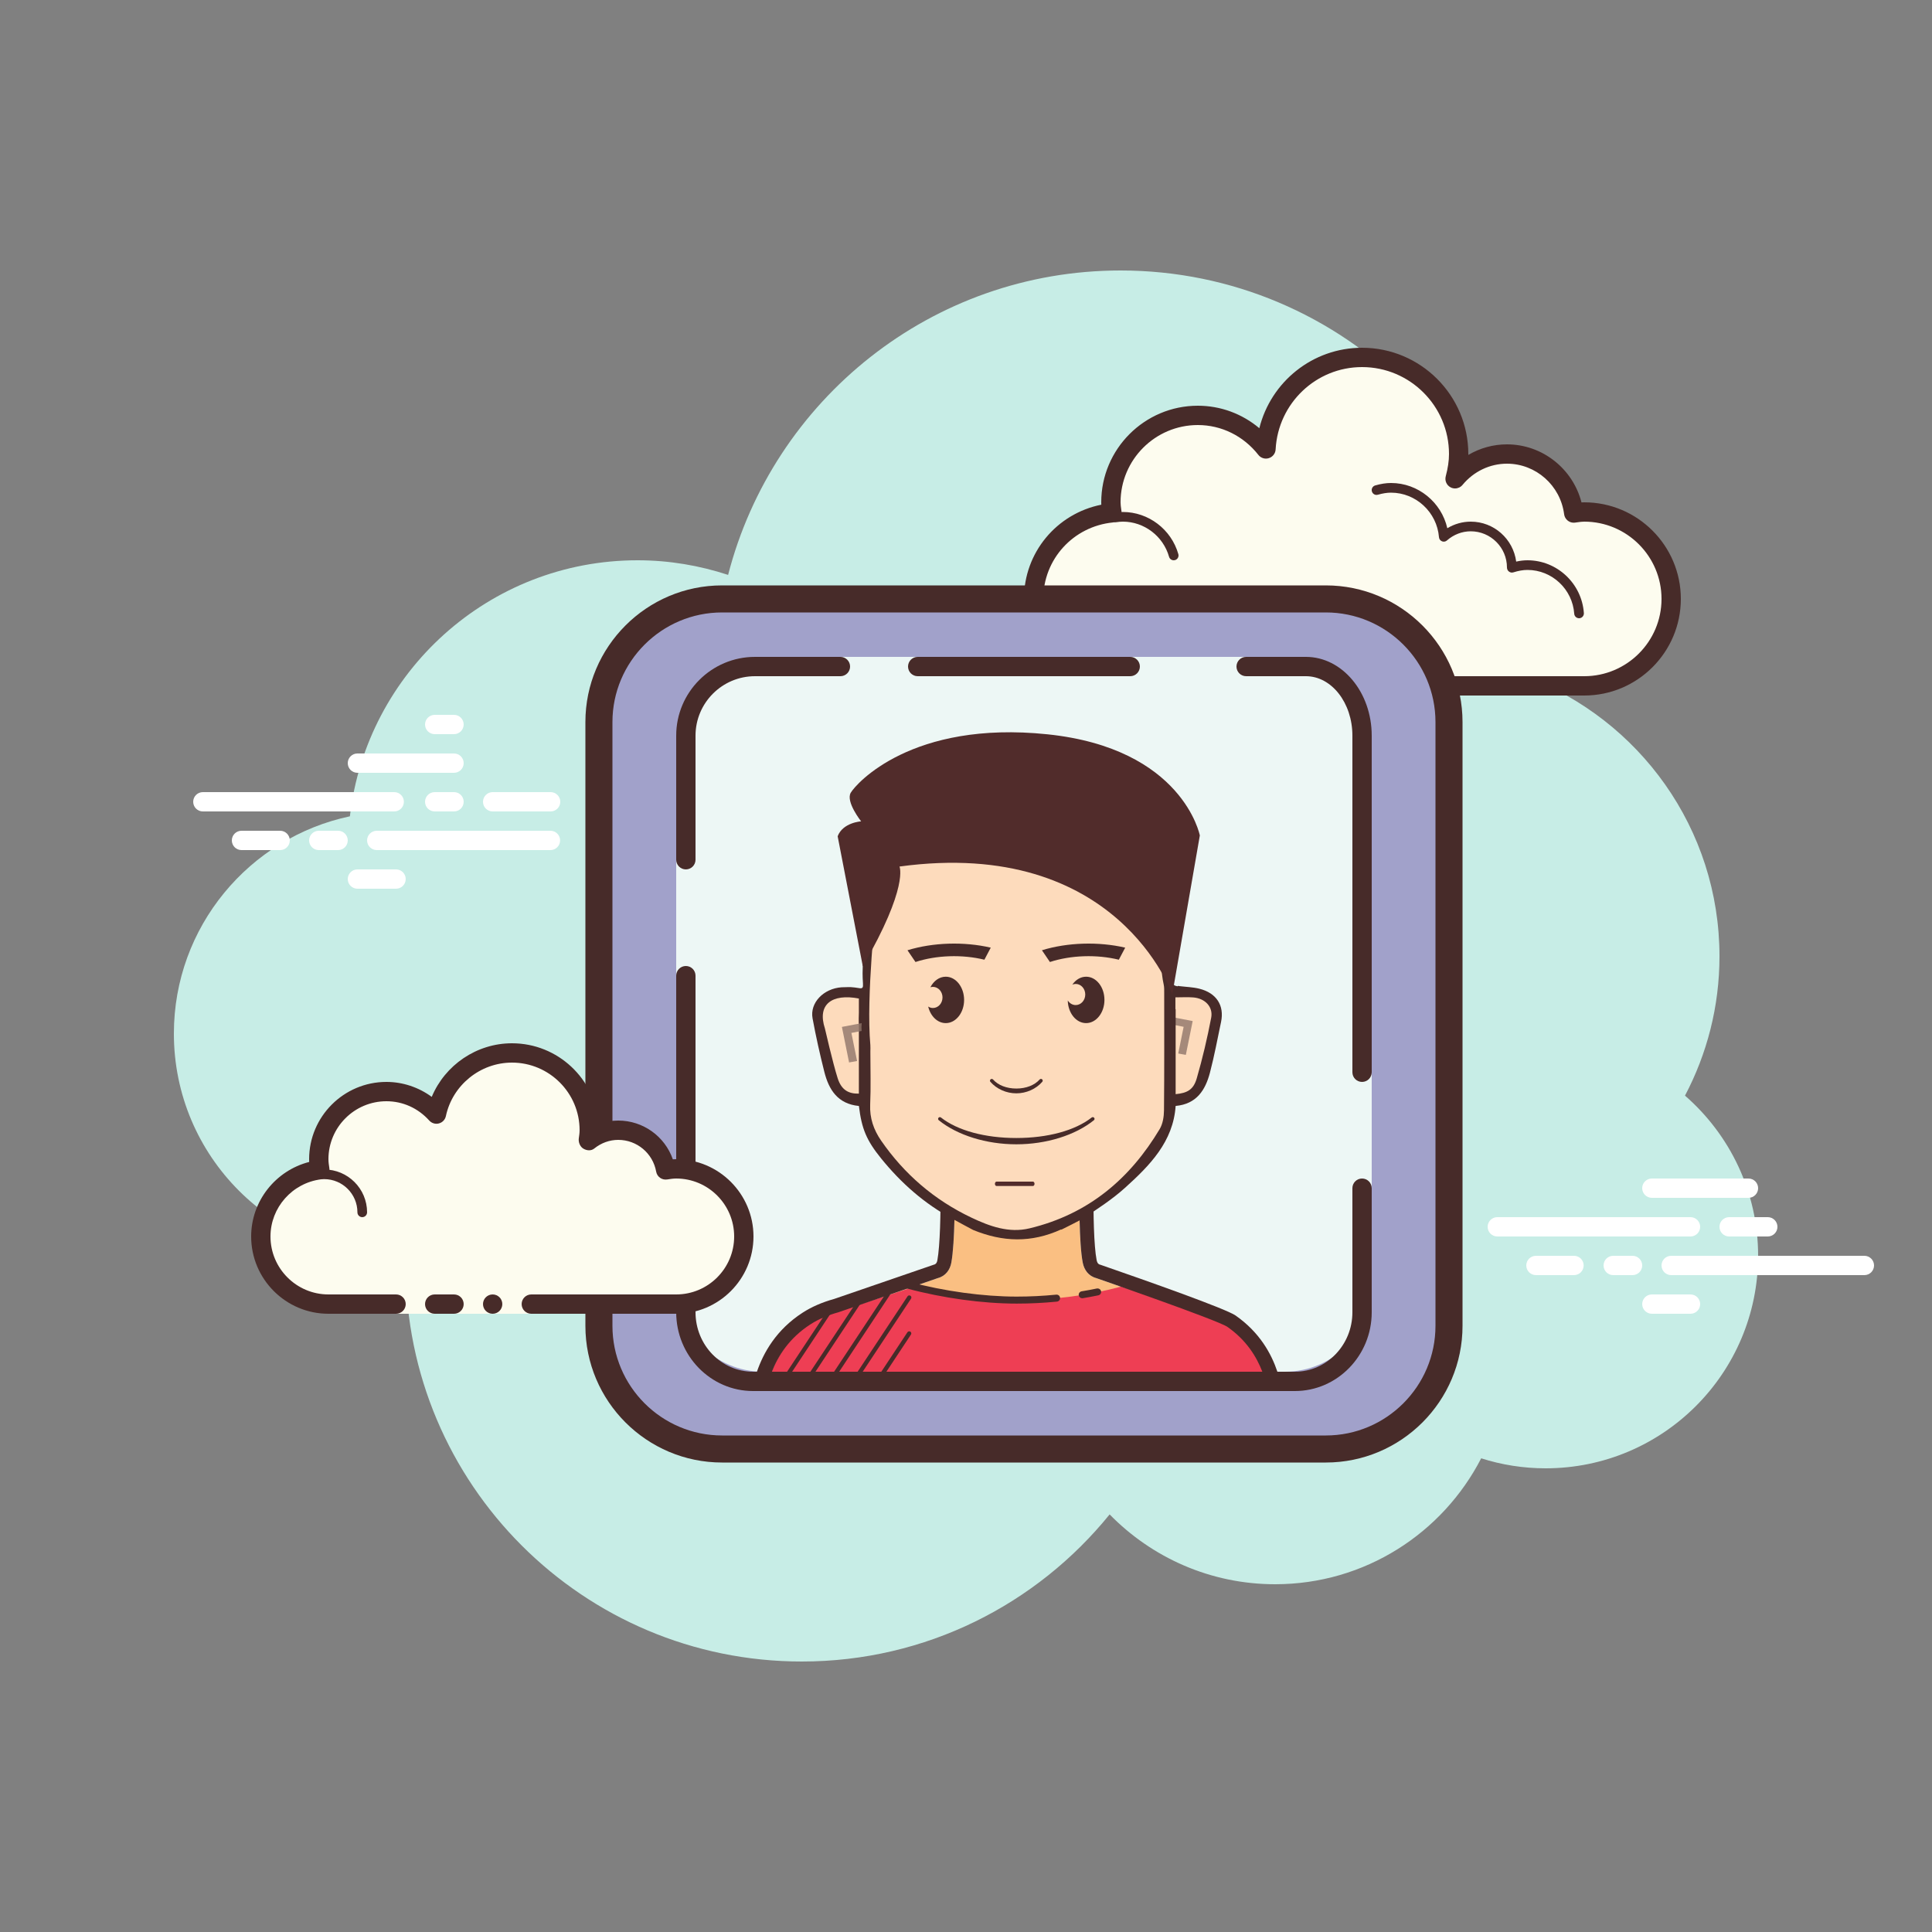 <svg xmlns="http://www.w3.org/2000/svg" viewBox="0 0 100 100" width="100px" height="100px"><rect x="0" y="0" width="100" height="100" fill="#808080" stroke="none"/><path fill="#c7ede6" d="M87.215,56.71C88.35,54.555,89,52.105,89,49.5c0-6.621-4.159-12.257-10.001-14.478 C78.999,35.015,79,35.008,79,35c0-11.598-9.402-21-21-21c-9.784,0-17.981,6.701-20.313,15.757C36.211,29.272,34.638,29,33,29 c-7.692,0-14.023,5.793-14.89,13.252C12.906,43.353,9,47.969,9,53.5C9,59.851,14.149,65,20.5,65c0.177,0,0.352-0.012,0.526-0.022 C21.022,65.153,21,65.324,21,65.5C21,76.822,30.178,86,41.5,86c6.437,0,12.175-2.972,15.934-7.614C59.612,80.611,62.64,82,66,82 c4.65,0,8.674-2.65,10.666-6.518C77.718,75.817,78.837,76,80,76c6.075,0,11-4.925,11-11C91,61.689,89.53,58.727,87.215,56.71z"/><path fill="#fdfcef" d="M64.125,35.5c0,0-3.64,0-6.125,0s-4.5-2.015-4.5-4.5c0-2.333,1.782-4.229,4.055-4.455 C57.533,26.364,57.5,26.187,57.5,26c0-2.485,2.015-4.5,4.5-4.5c1.438,0,2.703,0.686,3.527,1.736 C65.667,20.6,67.829,18.5,70.5,18.5c2.761,0,5,2.239,5,5c0,0.446-0.077,0.87-0.187,1.282c0.642-0.777,1.6-1.282,2.687-1.282 c1.781,0,3.234,1.335,3.455,3.055C81.636,26.533,81.813,26.5,82,26.5c2.485,0,4.5,2.015,4.5,4.5s-2.015,4.5-4.5,4.5s-9.5,0-9.5,0 h-5.375V36h-3V35.5z"/><path fill="#472b29" d="M70.5,18c3.033,0,5.5,2.467,5.5,5.5c0,0.016,0,0.031,0,0.047C76.602,23.192,77.29,23,78,23 c1.831,0,3.411,1.261,3.858,3.005C81.905,26.002,81.952,26,82,26c2.757,0,5,2.243,5,5s-2.243,5-5,5H67.125 c-0.276,0-0.5-0.224-0.5-0.5s0.224-0.5,0.5-0.5H82c2.206,0,4-1.794,4-4s-1.794-4-4-4c-0.117,0-0.23,0.017-0.343,0.032 l-0.141,0.019c-0.021,0.003-0.041,0.004-0.062,0.004c-0.246,0-0.462-0.185-0.495-0.437C80.768,25.125,79.496,24,78,24 c-0.885,0-1.723,0.401-2.301,1.1c-0.098,0.118-0.241,0.182-0.386,0.182c-0.078,0-0.156-0.018-0.228-0.056 c-0.209-0.107-0.314-0.346-0.254-0.573C74.946,24.218,75,23.852,75,23.5c0-2.481-2.019-4.5-4.5-4.5 c-2.381,0-4.347,1.872-4.474,4.263c-0.011,0.208-0.15,0.387-0.349,0.45c-0.05,0.016-0.101,0.024-0.152,0.024 c-0.15,0-0.296-0.069-0.392-0.192C64.362,22.563,63.221,22,62,22c-2.206,0-4,1.794-4,4c0,0.117,0.017,0.23,0.032,0.343 l0.019,0.141c0.016,0.134-0.022,0.268-0.106,0.373c-0.084,0.105-0.207,0.172-0.34,0.185C55.549,27.247,54,28.949,54,31 c0,2.206,1.794,4,4,4h6.125c0.276,0,0.5,0.224,0.5,0.5s-0.224,0.5-0.5,0.5H58c-2.757,0-5-2.243-5-5 c0-2.397,1.689-4.413,4.003-4.877C57.001,26.082,57,26.041,57,26c0-2.757,2.243-5,5-5c1.176,0,2.293,0.416,3.183,1.164 C65.781,19.76,67.945,18,70.5,18L70.5,18z"/><path fill="#472b29" d="M72,25c1.403,0,2.609,0.999,2.913,2.341C75.28,27.119,75.699,27,76.125,27 c1.202,0,2.198,0.897,2.353,2.068C78.681,29.022,78.874,29,79.063,29c1.529,0,2.811,1.2,2.918,2.732 C81.99,31.87,81.886,31.99,81.749,32c-0.006,0-0.012,0-0.018,0c-0.13,0-0.24-0.101-0.249-0.232 c-0.089-1.271-1.151-2.268-2.419-2.268c-0.229,0-0.47,0.042-0.738,0.127c-0.022,0.007-0.045,0.01-0.067,0.01 c-0.055,0-0.11-0.02-0.156-0.054C78.038,29.537,78,29.455,78,29.375c0-1.034-0.841-1.875-1.875-1.875 c-0.447,0-0.885,0.168-1.231,0.473c-0.047,0.041-0.106,0.063-0.165,0.063c-0.032,0-0.063-0.006-0.093-0.019 c-0.088-0.035-0.148-0.117-0.155-0.212C74.377,26.512,73.288,25.5,72,25.5c-0.208,0-0.425,0.034-0.682,0.107 c-0.023,0.007-0.047,0.01-0.07,0.01c-0.109,0-0.207-0.073-0.239-0.182c-0.038-0.133,0.039-0.271,0.172-0.309 C71.483,25.04,71.744,25,72,25L72,25z"/><path fill="#472b29" d="M58.117,26.5c1.326,0,2.508,0.897,2.874,2.182c0.038,0.133-0.039,0.271-0.172,0.309 C60.795,28.997,60.772,29,60.75,29c-0.109,0-0.209-0.072-0.24-0.182C60.205,27.748,59.221,27,58.117,27 c-0.117,0-0.23,0.014-0.342,0.029c-0.012,0.002-0.023,0.003-0.035,0.003c-0.121,0-0.229-0.092-0.246-0.217 c-0.019-0.137,0.077-0.263,0.214-0.281C57.842,26.516,57.978,26.5,58.117,26.5L58.117,26.5z"/><path fill="#a1a1ca" d="M68.625,75h-31.25C33.854,75,31,72.146,31,68.625v-31.25C31,33.854,33.854,31,37.375,31h31.25 C72.146,31,75,33.854,75,37.375v31.25C75,72.146,72.146,75,68.625,75z"/><path fill="#472b29" d="M68.625,75.7h-31.25c-3.901,0-7.075-3.174-7.075-7.075v-31.25c0-3.901,3.174-7.075,7.075-7.075 h31.25c3.901,0,7.075,3.174,7.075,7.075v31.25C75.7,72.526,72.526,75.7,68.625,75.7z M37.375,31.7 c-3.129,0-5.675,2.546-5.675,5.675v31.25c0,3.129,2.546,5.675,5.675,5.675h31.25c3.129,0,5.675-2.546,5.675-5.675v-31.25 c0-3.129-2.546-5.675-5.675-5.675H37.375z"/><path fill="#fff" d="M20.405,42H10.5c-0.276,0-0.5-0.224-0.5-0.5s0.224-0.5,0.5-0.5h9.905c0.276,0,0.5,0.224,0.5,0.5 S20.682,42,20.405,42z"/><path fill="#fff" d="M23.5,42h-1c-0.276,0-0.5-0.224-0.5-0.5s0.224-0.5,0.5-0.5h1c0.276,0,0.5,0.224,0.5,0.5 S23.777,42,23.5,42z"/><path fill="#fff" d="M28.491,44H19.5c-0.276,0-0.5-0.224-0.5-0.5s0.224-0.5,0.5-0.5h8.991c0.276,0,0.5,0.224,0.5,0.5 S28.767,44,28.491,44z"/><path fill="#fff" d="M17.5,44h-1c-0.276,0-0.5-0.224-0.5-0.5s0.224-0.5,0.5-0.5h1c0.276,0,0.5,0.224,0.5,0.5 S17.777,44,17.5,44z"/><path fill="#fff" d="M14.5,44h-2c-0.276,0-0.5-0.224-0.5-0.5s0.224-0.5,0.5-0.5h2c0.276,0,0.5,0.224,0.5,0.5 S14.777,44,14.5,44z"/><path fill="#fff" d="M20.5,46h-2c-0.276,0-0.5-0.224-0.5-0.5s0.224-0.5,0.5-0.5h2c0.276,0,0.5,0.224,0.5,0.5 S20.776,46,20.5,46z"/><path fill="#fff" d="M23.5,37c-0.177,0-0.823,0-1,0c-0.276,0-0.5,0.224-0.5,0.5c0,0.276,0.224,0.5,0.5,0.5 c0.177,0,0.823,0,1,0c0.276,0,0.5-0.224,0.5-0.5C24,37.224,23.776,37,23.5,37z"/><path fill="#fff" d="M23.5,39c-0.177,0-4.823,0-5,0c-0.276,0-0.5,0.224-0.5,0.5c0,0.276,0.224,0.5,0.5,0.5 c0.177,0,4.823,0,5,0c0.276,0,0.5-0.224,0.5-0.5C24,39.224,23.776,39,23.5,39z"/><path fill="#fff" d="M28.5,41c-0.177,0-2.823,0-3,0c-0.276,0-0.5,0.224-0.5,0.5c0,0.276,0.224,0.5,0.5,0.5 c0.177,0,2.823,0,3,0c0.276,0,0.5-0.224,0.5-0.5C29,41.224,28.776,41,28.5,41z"/><path fill="#fff" d="M87.5,64h-10c-0.276,0-0.5-0.224-0.5-0.5s0.224-0.5,0.5-0.5h10c0.276,0,0.5,0.224,0.5,0.5 S87.776,64,87.5,64z"/><path fill="#fff" d="M91.5,64h-2c-0.276,0-0.5-0.224-0.5-0.5s0.224-0.5,0.5-0.5h2c0.276,0,0.5,0.224,0.5,0.5 S91.776,64,91.5,64z"/><path fill="#fff" d="M96.5,66h-10c-0.276,0-0.5-0.224-0.5-0.5s0.224-0.5,0.5-0.5h10c0.276,0,0.5,0.224,0.5,0.5 S96.777,66,96.5,66z"/><path fill="#fff" d="M84.5,66h-1c-0.276,0-0.5-0.224-0.5-0.5s0.224-0.5,0.5-0.5h1c0.276,0,0.5,0.224,0.5,0.5 S84.776,66,84.5,66z"/><path fill="#fff" d="M81.47,66H79.5c-0.276,0-0.5-0.224-0.5-0.5s0.224-0.5,0.5-0.5h1.97c0.276,0,0.5,0.224,0.5,0.5 S81.746,66,81.47,66z"/><path fill="#fff" d="M90.5,62h-5c-0.276,0-0.5-0.224-0.5-0.5s0.224-0.5,0.5-0.5h5c0.276,0,0.5,0.224,0.5,0.5 S90.777,62,90.5,62z"/><path fill="#fff" d="M87.5,68h-2c-0.276,0-0.5-0.224-0.5-0.5s0.224-0.5,0.5-0.5h2c0.276,0,0.5,0.224,0.5,0.5 S87.776,68,87.5,68z"/><path fill="#edf7f5" d="M66.501,71H39.499C37.014,71,35,68.986,35,66.501V38.499C35,36.014,37.014,34,39.499,34h27.003 C68.986,34,71,36.014,71,38.499v28.003C71,68.986,68.986,71,66.501,71z"/><path fill="#fabf82" d="M65.337,71c-0.297-0.77-0.82-1.631-1.807-2.32c-0.491-0.343-6.792-2.526-6.792-2.526 c-0.401-0.106-0.623-0.431-0.695-0.792c-0.202-1.024-0.178-3.489-0.173-3.929c0.001-0.035-0.031-0.061-0.071-0.061h-0.238h-5.842 h-0.238c-0.04,0-0.071,0.027-0.071,0.061c0.004,0.436,0.025,2.85-0.173,3.929c-0.067,0.363-0.294,0.686-0.695,0.792l-5.15,1.771 c-0.515,0.141-1.011,0.343-1.446,0.624c-1.096,0.708-1.672,1.632-1.992,2.451H65.337z"/><path fill="#472b29" d="M58.5,35h-11c-0.276,0-0.5-0.224-0.5-0.5s0.224-0.5,0.5-0.5h11c0.276,0,0.5,0.224,0.5,0.5 S58.776,35,58.5,35z"/><path fill="#472b29" d="M35.5,45c-0.276,0-0.5-0.224-0.5-0.5v-6.423C35,35.829,36.829,34,39.077,34H43.5 c0.276,0,0.5,0.224,0.5,0.5S43.776,35,43.5,35h-4.423C37.381,35,36,36.38,36,38.077V44.5C36,44.776,35.776,45,35.5,45z"/><path fill="#ee3e54" d="M65.444,71c-0.296-0.79-0.823-1.679-1.826-2.389c-0.493-0.349-1.061-0.605-1.663-0.772l-0.633-0.169 c0.004-0.001,0.009-0.002,0.012-0.004l-3.301-1.073c-1.675,0.451-3.471,0.698-5.344,0.698c-1.873,0-3.67-0.248-5.344-0.698 l-3.301,1.073c0.004,0.001,0.009,0.002,0.013,0.004l-0.649,0.173c-0.518,0.143-1.015,0.348-1.451,0.634 c-1.114,0.729-1.695,1.683-2.014,2.522H65.444z"/><g><path fill="#472b29" d="M39.955,71c0.32-0.819,0.896-1.744,1.993-2.452c0.435-0.281,0.931-0.483,1.446-0.624l5.15-1.771 c0.401-0.106,0.628-0.429,0.695-0.792c0.198-1.079,0.177-3.493,0.173-3.929c-0.001-0.035,0.031-0.061,0.07-0.061h0.238h5.842H55.8 v0c0.04,0,0.071,0.026,0.071,0.061c-0.005,0.44-0.029,2.904,0.173,3.929c0.072,0.362,0.294,0.686,0.695,0.792 c0,0,6.301,2.182,6.792,2.526c0.987,0.69,1.51,1.551,1.807,2.321h0.779c-0.312-0.931-0.914-2.036-2.166-2.911 c-0.5-0.349-4.583-1.79-6.972-2.618l-0.026-0.009l-0.026-0.007c-0.031-0.009-0.127-0.034-0.166-0.232 c-0.143-0.724-0.176-2.428-0.159-3.782c0.002-0.21-0.078-0.408-0.228-0.557c-0.149-0.15-0.358-0.236-0.573-0.236h-0.238H49.72 h-0.238c-0.215,0-0.425,0.086-0.575,0.236c-0.149,0.15-0.231,0.347-0.228,0.557c0.015,1.329-0.021,3.024-0.161,3.791 c-0.034,0.188-0.133,0.214-0.165,0.223l-0.026,0.007l-0.025,0.009l-5.129,1.763c-0.617,0.171-1.164,0.409-1.628,0.709 c-1.37,0.885-2.029,2.074-2.367,3.057H39.955z"/></g><g><path fill="#472b29" d="M70.5,56c-0.276,0-0.5-0.224-0.5-0.5V38.077C70,36.38,68.921,35,67.594,35H64.5 c-0.276,0-0.5-0.224-0.5-0.5s0.224-0.5,0.5-0.5h3.094C69.472,34,71,35.829,71,38.077V55.5C71,55.776,70.776,56,70.5,56z"/></g><g><path fill="#fddbbc" d="M62.626,53.715c0.112-0.38,0.206-0.753,0.34-1.124c0.174-0.485,0.051-0.796-0.493-1.096 c-0.025-0.014-0.045-0.03-0.067-0.046c-0.087-0.014-0.171-0.025-0.241-0.033c-0.489-0.057-1.358-0.082-1.611-0.586 c-0.286-0.571-0.144-1.177-0.07-1.78c0.081-0.663-0.171-1.302-0.173-1.964c-0.045-0.065-0.078-0.142-0.087-0.234 c-0.1-0.976-0.388-1.909-0.772-2.812c-1.352-1.772-3.878-2.967-6.768-2.967c-4.31,0-7.818,2.657-7.818,5.922 c0,0.155,0.01,0.307,0.026,0.459c-0.042,0.59-0.099,1.116-0.072,1.763c0.024,0.572-0.06,0.996-0.004,1.751 c0.031,0.425-0.165,0.151-0.852,0.185c-0.088,0-0.173,0.001-0.256,0.007c-0.754,0.05-1.364,0.53-1.494,1.124 c0.092,0.056,0.166,0.146,0.2,0.279c0.275,1.103,0.237,2.378,0.792,3.403c0.31,0.572,0.795,0.652,1.293,1.021 c0.276,0.205,0.329,0.436,0.404,0.742c0.28,1.132,1.055,2.095,1.906,2.917c0.431,0.416,0.893,0.79,1.359,1.169 c0.387,0.314,0.793,0.677,1.273,0.864c0.16,0.062,0.26,0.174,0.308,0.3c0.318,0.169,0.767,0.406,0.767,0.402 c1.535,0.61,3.008,0.662,4.562-0.03c0,0.006,0,0.012,0,0.017c0.008-0.005,0.756-0.362,1.062-0.53 c0.024-0.033,0.052-0.065,0.089-0.096c0.471-0.394,0.992-0.722,1.477-1.098c0.398-0.31,0.725-0.652,1.033-1.024 c-0.071-0.161,0.086-0.022,0.233-0.191c0.689-0.791,1.336-2.037,1.448-3.051c0.006-0.052,0.044-0.09,0.072-0.127 c-0.089-0.281,0.132-0.435,0.539-0.446c0.368-0.009,0.586-0.421,0.868-0.619C62.109,55.387,62.393,54.502,62.626,53.715z"/></g><g opacity=".8"><path fill="#8e7469" d="M60.762,53.049c0.009-0.129,0.011-0.258-0.004-0.386l0.975,0.187l-0.354,1.75l-0.393-0.071 l0.279-1.383L60.762,53.049z"/></g><g><path fill="#472b29" d="M62.079,51.176c-0.335-0.084-0.691-0.092-1.068-0.138c0-0.04-0.096,0.043-0.096,0.003 c-0.238-0.023-0.364-0.301-0.368-0.591c-0.007-0.585-0.081-1.227-0.028-1.841c0.015-0.554-0.085-0.907-0.193-1.299 c0.017-0.161,0.027-0.323,0.027-0.487c0-3.356-3.507-6.087-7.818-6.087s-7.818,2.731-7.818,6.087c0,0.159,0.01,0.316,0.026,0.472 c-0.042,0.607-0.099,1.148-0.072,1.811c0.024,0.588-0.06,1.024-0.004,1.799c0.031,0.437-0.165,0.156-0.852,0.19 c-0.088,0-0.173,0.001-0.256,0.007c-0.935,0.064-1.65,0.806-1.501,1.609c0.172,0.93,0.378,1.856,0.611,2.775 c0.231,0.909,0.685,1.653,1.788,1.759c0.142,1.182,0.395,1.783,1.15,2.715c1.024,1.266,2.239,2.346,3.707,3.133 c0.152,0.082,1.054,0.575,1.054,0.569c1.535,0.627,3.008,0.68,4.562-0.03c0,0.006,0,0.012,0,0.018 c0.01-0.006,0.978-0.482,1.161-0.603c0.737-0.489,1.488-0.978,2.136-1.563c1.285-1.159,2.498-2.388,2.624-4.241 c1.09-0.097,1.541-0.831,1.774-1.718c0.228-0.87,0.393-1.755,0.577-2.634C63.379,52.044,62.965,51.397,62.079,51.176z M44.455,56.606c-0.546,0.014-0.908-0.199-1.099-0.802c-0.262-0.827-0.653-2.553-0.658-2.568c-0.413-1.258,0.367-1.817,1.757-1.553 v0.731c-0.007,0-0.014,0.607,0.001,0.61L44.455,56.606L44.455,56.606z M60.248,57.469c-0.003,0.326-0.058,0.695-0.223,0.972 c-1.524,2.549-3.668,4.403-6.741,5.139c-1.066,0.255-2.065-0.111-2.992-0.551c-1.943-0.92-3.497-2.271-4.685-3.991 c-0.389-0.564-0.597-1.169-0.567-1.861c0.04-0.915,0.01-1.832,0.01-2.749c0-0.113,0.009-0.226-0.001-0.337 c-0.228-2.516,0.301-7.176,0.301-7.268c0-3.029,3.225-5.494,7.189-5.494s7.318,2.464,7.318,5.494c0,0.062,0.025,0.135,0.023,0.197 c0.272,0.257,0.071,2.705,0.353,3.94c0.031,0.14,0.026,0.288,0.026,0.432C60.259,53.418,60.268,55.444,60.248,57.469z M62.691,52.678c-0.202,1.055-0.448,2.105-0.748,3.139c-0.169,0.584-0.488,0.76-1.092,0.816v-3.601 c0.001-0.001,0.003-0.001,0.004-0.001c-0.001-0.012-0.003-0.022-0.003-0.034v-0.76c-0.004-0.002-0.009-0.004-0.013-0.007v-0.607 c0.325,0,0.627-0.02,0.927,0.004C62.37,51.676,62.799,52.11,62.691,52.678z"/></g><g opacity=".8"><path fill="#8e7469" d="M44.597,53.363c-0.01-0.135-0.011-0.271,0.004-0.406l-1.024,0.196l0.371,1.839l0.414-0.075 l-0.294-1.454L44.597,53.363z"/></g><g><path fill="#472b29" d="M52.605,56.591c0.518,0,1.02-0.224,1.344-0.598c0.032-0.038,0.028-0.094-0.01-0.127l0,0 c-0.038-0.032-0.095-0.028-0.128,0.009c-0.264,0.297-0.703,0.468-1.205,0.468c-0.503,0-0.942-0.171-1.206-0.468 c-0.018-0.02-0.043-0.03-0.069-0.03c-0.021,0-0.042,0.007-0.059,0.022c-0.038,0.033-0.042,0.089-0.01,0.127 C51.585,56.367,52.087,56.591,52.605,56.591z"/></g><g><path fill="#472b29" d="M50.952,49.674l0.329-0.624c-1.39-0.322-2.99-0.271-4.31,0.135l0.414,0.608 C48.47,49.438,49.805,49.394,50.952,49.674z"/><path fill="#472b29" d="M57.911,49.674l0.329-0.624c-1.39-0.322-2.99-0.271-4.31,0.135l0.414,0.608 C55.429,49.438,56.764,49.394,57.911,49.674z"/></g><g><path fill="#472b29" d="M48.952,50.554c-0.334,0-0.627,0.219-0.796,0.548c0.042-0.013,0.086-0.022,0.132-0.022 c0.274,0,0.496,0.245,0.496,0.547c0,0.302-0.222,0.547-0.496,0.547c-0.089,0-0.173-0.028-0.245-0.075 c0.117,0.496,0.48,0.857,0.909,0.857c0.524,0,0.95-0.538,0.95-1.201C49.901,51.092,49.477,50.554,48.952,50.554z"/><path fill="#472b29" d="M56.217,50.554c-0.285,0-0.54,0.159-0.714,0.411c0.054-0.022,0.113-0.037,0.174-0.037 c0.274,0,0.496,0.245,0.496,0.547c0,0.302-0.222,0.547-0.496,0.547c-0.17,0-0.319-0.095-0.409-0.238 c0.012,0.65,0.432,1.172,0.948,1.172c0.524,0,0.95-0.538,0.95-1.201C57.167,51.092,56.742,50.554,56.217,50.554z"/></g><g><path fill="#472b29" d="M56.62,57.982c0.039-0.031,0.045-0.088,0.013-0.126l0,0c-0.031-0.038-0.089-0.045-0.128-0.014 c-0.856,0.674-2.278,1.061-3.9,1.061c-1.623,0-3.044-0.387-3.901-1.061c-0.017-0.013-0.037-0.02-0.057-0.02 c-0.026,0-0.053,0.012-0.071,0.033c-0.031,0.038-0.026,0.095,0.013,0.127c0.967,0.781,2.468,1.247,4.015,1.247 C54.152,59.229,55.653,58.763,56.62,57.982z"/></g><g><path fill="#472b29" d="M52.626,67.474c-1.764,0-3.83-0.284-5.669-0.778c-0.097-0.026-0.155-0.126-0.129-0.222 c0.026-0.096,0.126-0.152,0.225-0.127c1.809,0.486,3.841,0.765,5.573,0.765c0.68,0,1.367-0.034,2.043-0.101 c0.105-0.011,0.19,0.064,0.2,0.163c0.01,0.099-0.063,0.188-0.164,0.198C54.018,67.439,53.319,67.474,52.626,67.474z"/></g><g><path fill="#472b29" d="M56.016,67.198c-0.088,0-0.165-0.063-0.18-0.152c-0.016-0.098,0.051-0.192,0.151-0.208 c0.138-0.022,0.276-0.046,0.412-0.072c0.125-0.023,0.25-0.048,0.376-0.074c0.097-0.015,0.195,0.043,0.216,0.141 c0.02,0.098-0.044,0.193-0.143,0.213c-0.126,0.025-0.253,0.05-0.381,0.075c-0.14,0.026-0.28,0.051-0.421,0.075 C56.036,67.197,56.025,67.198,56.016,67.198z"/></g><g><path fill="#512c2b" d="M53.463,61.388c0.045,0,0.084-0.052,0.084-0.114s-0.038-0.114-0.084-0.114h-1.882 c-0.045,0-0.084,0.052-0.084,0.114s0.038,0.114,0.084,0.114H53.463z"/></g><g><path fill="#512c2b" d="M43.357,43.285c0.27-0.717,1.215-0.772,1.215-0.772s-0.807-1.016-0.538-1.48 c0.269-0.464,3.158-3.755,10.178-3.026c7.02,0.729,7.891,5.236,7.891,5.236l-1.428,8.234c0,0-2.801-8.168-14.118-6.625 c0,0,0.493,1.038-1.898,5.164L43.357,43.285L43.357,43.285z"/></g><g><path fill="#472b29" d="M43.435,71l2.62-3.962c0.034-0.05,0.019-0.117-0.031-0.15c-0.051-0.032-0.119-0.018-0.152,0.032 L43.173,71H43.435z"/><path fill="#472b29" d="M47.12,68.926c-0.051-0.032-0.119-0.018-0.152,0.032L45.617,71h0.262l1.272-1.923 C47.185,69.027,47.17,68.959,47.12,68.926z"/><path fill="#472b29" d="M44.653,71l2.502-3.782c0.034-0.05,0.019-0.117-0.031-0.15c-0.051-0.033-0.119-0.019-0.152,0.032 L44.391,71H44.653z"/><path fill="#472b29" d="M41.001,71l2.208-3.339c0.034-0.05,0.019-0.117-0.031-0.151c-0.05-0.033-0.119-0.018-0.152,0.032 L40.739,71H41.001z"/><path fill="#472b29" d="M42.208,71l2.502-3.782c0.034-0.05,0.019-0.117-0.031-0.15s-0.119-0.019-0.152,0.032L41.946,71 H42.208z"/></g><g><path fill="#472b29" d="M67.022,72H38.978C36.784,72,35,70.171,35,67.923V50.5c0-0.276,0.224-0.5,0.5-0.5s0.5,0.224,0.5,0.5 v17.423C36,69.62,37.336,71,38.978,71h28.045C68.664,71,70,69.62,70,67.923V61.5c0-0.276,0.224-0.5,0.5-0.5s0.5,0.224,0.5,0.5 v6.423C71,70.171,69.216,72,67.022,72z"/></g><g><path fill="#fdfcef" d="M20.5,67.5c0,0-1.567,0-3.5,0s-3.5-1.567-3.5-3.5c0-1.781,1.335-3.234,3.055-3.455 C16.527,60.366,16.5,60.187,16.5,60c0-1.933,1.567-3.5,3.5-3.5c1.032,0,1.95,0.455,2.59,1.165c0.384-1.808,1.987-3.165,3.91-3.165 c2.209,0,4,1.791,4,4c0,0.191-0.03,0.374-0.056,0.558C30.872,58.714,31.408,58.5,32,58.5c1.228,0,2.245,0.887,2.455,2.055 C34.634,60.527,34.813,60.5,35,60.5c1.933,0,3.5,1.567,3.5,3.5s-1.567,3.5-3.5,3.5s-7.5,0-7.5,0V68h-7V67.5z"/><path fill="#472b29" d="M18.75,63c0.138,0,0.25-0.112,0.25-0.25c0-1.223-0.995-2.218-2.218-2.218 c-0.034,0.009-0.737-0.001-1.244,0.136c-0.133,0.036-0.212,0.173-0.176,0.306c0.036,0.134,0.173,0.213,0.306,0.176 c0.444-0.12,1.1-0.12,1.113-0.118c0.948,0,1.719,0.771,1.719,1.718C18.5,62.888,18.612,63,18.75,63z"/><circle cx="25.5" cy="67.5" r=".5" fill="#472b29"/><path fill="#472b29" d="M17,68h3.5c0.276,0,0.5-0.224,0.5-0.5S20.776,67,20.5,67H17c-1.654,0-3-1.346-3-3 c0-1.496,1.125-2.768,2.618-2.959c0.134-0.018,0.255-0.088,0.336-0.196s0.115-0.244,0.094-0.377C17.025,60.314,17,60.16,17,60 c0-1.654,1.346-3,3-3c0.85,0,1.638,0.355,2.219,1c0.125,0.139,0.321,0.198,0.5,0.148c0.182-0.049,0.321-0.195,0.36-0.379 C23.42,56.165,24.859,55,26.5,55c1.93,0,3.5,1.57,3.5,3.5c0,0.143-0.021,0.28-0.041,0.418c-0.029,0.203,0.063,0.438,0.242,0.54 c0.179,0.102,0.396,0.118,0.556-0.01C31.122,59.155,31.551,59,32,59c0.966,0,1.792,0.691,1.963,1.644 c0.048,0.267,0.296,0.446,0.569,0.405C34.686,61.025,34.84,61,35,61c1.654,0,3,1.346,3,3s-1.346,3-3,3h-7.5 c-0.276,0-0.5,0.224-0.5,0.5s0.224,0.5,0.5,0.5H35c2.206,0,4-1.794,4-4s-1.794-4-4-4c-0.059,0-0.116,0.002-0.174,0.006 C34.412,58.82,33.289,58,32,58c-0.349,0-0.689,0.061-1.011,0.18C30.824,55.847,28.874,54,26.5,54 c-1.831,0-3.466,1.127-4.153,2.774C21.667,56.276,20.845,56,20,56c-2.206,0-4,1.794-4,4c0,0.048,0.001,0.095,0.004,0.142 C14.261,60.59,13,62.169,13,64C13,66.206,14.794,68,17,68z"/><path fill="#472b29" d="M22.5,67c0.159,0,0.841,0,1,0c0.276,0,0.5,0.224,0.5,0.5c0,0.276-0.224,0.5-0.5,0.5 c-0.159,0-0.841,0-1,0c-0.276,0-0.5-0.224-0.5-0.5C22,67.224,22.224,67,22.5,67z"/></g></svg>